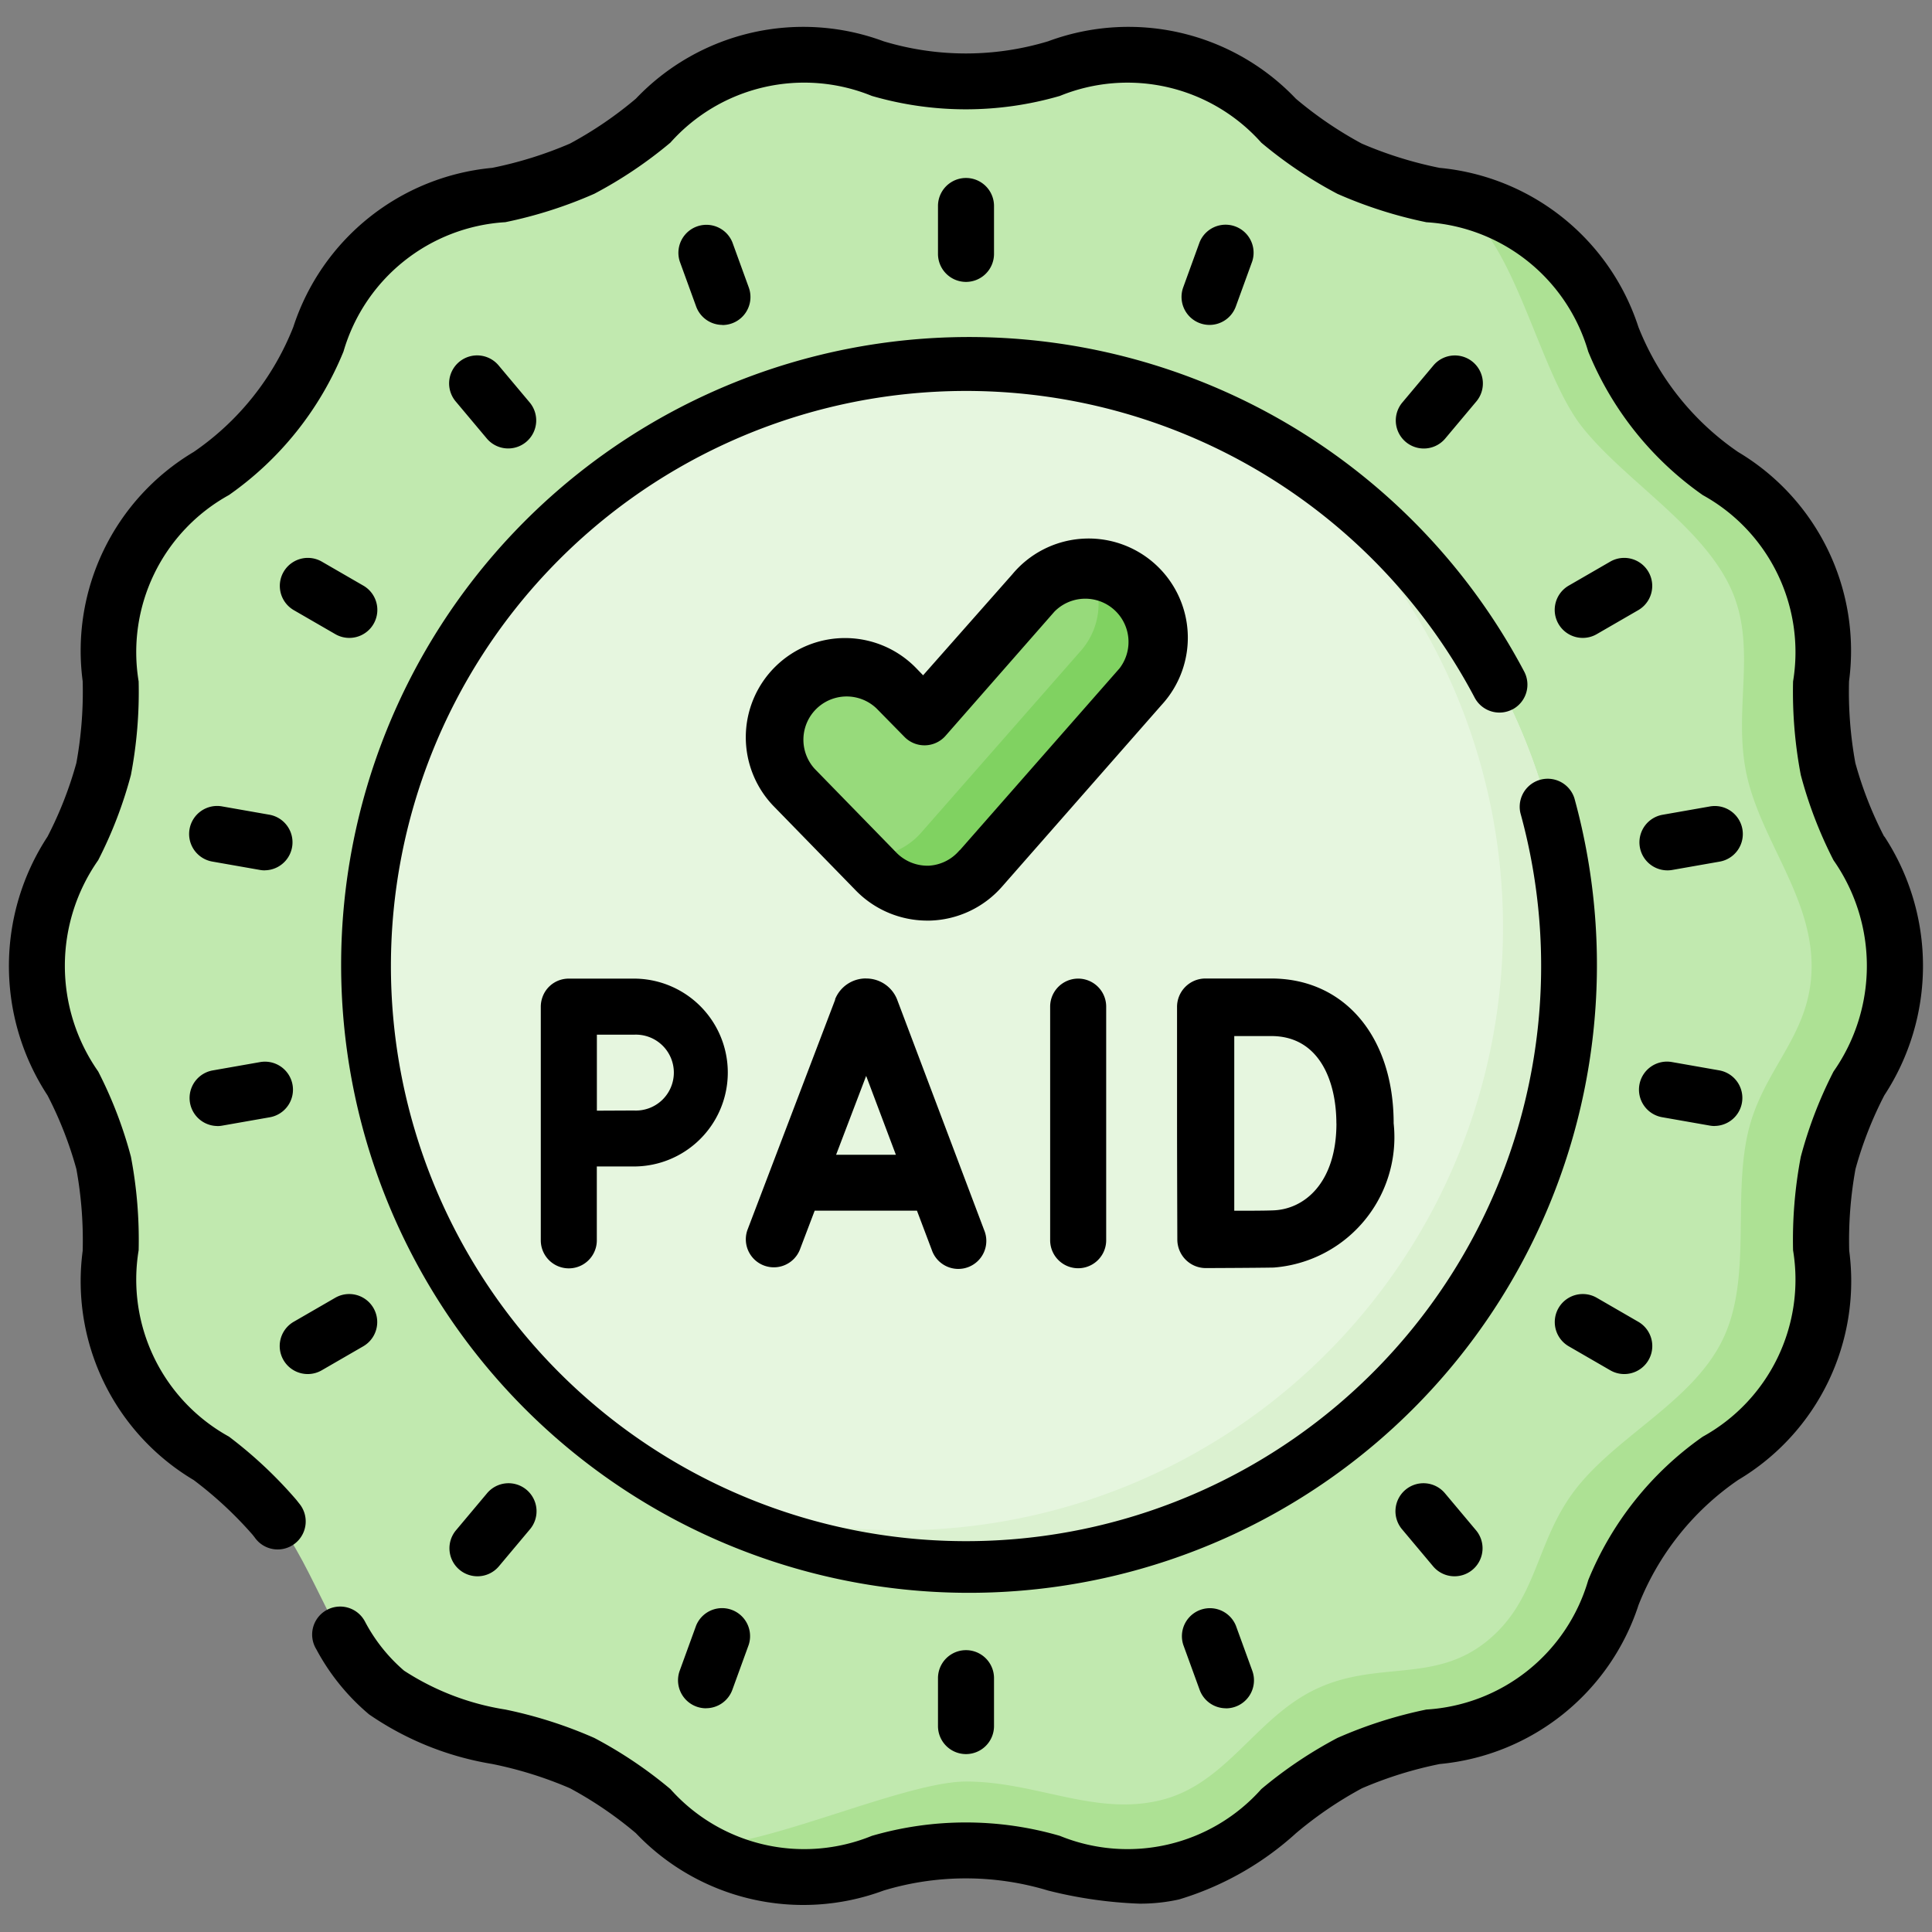 <svg xmlns="http://www.w3.org/2000/svg" width="34" height="34" viewBox="0 0 34 34"><rect x="0" y="0" width="34" height="34" fill="#808080" stroke="none"/><g transform="translate(-336.842 -382.842)"><rect width="34" height="34" transform="translate(336.842 382.842)" fill="none"/><g transform="translate(337 383.345)"><g transform="translate(0.493 0.493)"><path d="M370.371,400.148c0,1.221-.916,2.322-1.175,3.464-.268,1.179.073,2.567-.44,3.631-.522,1.081-1.825,1.678-2.567,2.607s-1.039,2.336-1.973,3.081-2.36.719-3.441,1.24c-1.064.513-1.935,1.652-3.114,1.92-1.142.26-2.418-.382-3.639-.382s-2.5.642-3.639.382c-1.179-.268-2.05-1.406-3.114-1.92-1.081-.522-2.512-.5-3.441-1.24s-1.227-2.147-1.973-3.081-2.045-1.525-2.567-2.607c-.513-1.064-.172-2.452-.44-3.631-.26-1.142-1.175-2.243-1.175-3.464s.916-2.322,1.175-3.464c.268-1.179-.073-2.567.44-3.631.522-1.081,1.825-1.678,2.567-2.607s1.039-2.336,1.973-3.081,2.36-.719,3.441-1.24c1.064-.513,1.935-1.652,3.114-1.92,1.142-.26,2.418.382,3.639.382s2.5-.642,3.639-.382c1.179.268,2.05,1.406,3.114,1.92,1.081.522,2.512.5,3.441,1.24s1.227,2.147,1.973,3.081,2.045,1.525,2.567,2.607c.513,1.064.172,2.452.44,3.631C369.456,397.826,370.371,398.928,370.371,400.148Z" transform="translate(-337.673 -384.144)" fill="#c1e9af" fill-rule="evenodd"/><path d="M348.2,424.231c.093.045.185.095.275.149a7.31,7.31,0,0,1-2.061-.688,9.36,9.36,0,0,1,1.786.539Z" transform="translate(-340.014 -394.732)" fill="#c1e9af" fill-rule="evenodd"/><path d="M374.634,401.07c0,1.22-.915,2.322-1.175,3.464-.268,1.179.073,2.568-.441,3.632-.521,1.081-1.825,1.678-2.566,2.606s-1.04,2.336-1.973,3.081-2.36.719-3.442,1.241c-1.064.513-1.935,1.651-3.114,1.92-1.142.26-2.418-.382-3.639-.382s-2.5.642-3.639.382a3.287,3.287,0,0,1-1.053-.476c1.047.082,3.6-1.117,4.692-1.117,1.22,0,2.251.6,3.393.336,1.179-.268,1.685-1.442,2.749-1.955,1.082-.522,2.082-.1,3.011-.84s.857-1.784,1.6-2.717,2.045-1.525,2.566-2.607c.514-1.064.173-2.452.441-3.631.26-1.142,1.121-1.715,1.121-2.936s-.876-2.2-1.136-3.338c-.268-1.18.208-2.286-.305-3.35-.522-1.082-1.85-1.863-2.591-2.792s-1.136-3.086-2.069-3.832a2.335,2.335,0,0,0-.247-.172,4.243,4.243,0,0,1,1.657.7c.933.745,1.227,2.147,1.973,3.081s2.045,1.525,2.567,2.606c.513,1.064.172,2.453.44,3.632.259,1.142,1.175,2.244,1.175,3.464Z" transform="translate(-341.935 -385.065)" fill="#ade194" fill-rule="evenodd"/><path d="M350.364,425.012a21.027,21.027,0,0,1,2.06,1.444,2.63,2.63,0,0,1-.356-.053c-1.076-.244-1.9-1.214-2.838-1.771A5.914,5.914,0,0,1,350.364,425.012Z" transform="translate(-340.767 -394.984)" fill="#c1e9af" fill-rule="evenodd"/><circle cx="10.611" cy="10.611" r="10.611" transform="translate(5.738 5.393)" fill="#e6f6df"/><path d="M368.437,402.534a10.613,10.613,0,0,1-16.559,8.79A10.613,10.613,0,0,0,362.6,393.054a10.612,10.612,0,0,1,5.838,9.48Z" transform="translate(-341.476 -386.529)" fill="#dbf1d0" fill-rule="evenodd"/><g transform="translate(15.856 2.136)"><path d="M359.82,388.89a.493.493,0,0,1-.493-.493v-.843a.493.493,0,0,1,.986,0v.843A.493.493,0,0,1,359.82,388.89Z" transform="translate(-359.327 -387.061)" fill-rule="evenodd"/><path d="M359.82,424.271a.493.493,0,0,1-.493-.493v-.843a.493.493,0,0,1,.986,0v.843A.493.493,0,0,1,359.82,424.271Z" transform="translate(-359.327 -396.534)" fill-rule="evenodd"/></g><g transform="translate(11.282 2.943)"><path d="M353.861,389.941a.493.493,0,0,1-.463-.324l-.288-.792a.493.493,0,0,1,.926-.337l.288.793a.493.493,0,0,1-.463.662Z" transform="translate(-353.08 -388.162)" fill-rule="evenodd"/><path d="M365.962,423.188a.493.493,0,0,1-.463-.324l-.288-.792a.493.493,0,0,1,.926-.337l.288.792a.493.493,0,0,1-.463.662Z" transform="translate(-356.32 -397.064)" fill-rule="evenodd"/></g><g transform="translate(7.258 5.265)"><path d="M348.62,392.965a.492.492,0,0,1-.378-.176l-.542-.646a.493.493,0,1,1,.755-.634l.542.646a.493.493,0,0,1-.377.81Z" transform="translate(-347.585 -391.334)" fill-rule="evenodd"/><path d="M371.363,420.069a.492.492,0,0,1-.378-.176l-.542-.646a.493.493,0,1,1,.755-.634l.542.646a.493.493,0,0,1-.377.81Z" transform="translate(-353.674 -398.59)" fill-rule="evenodd"/></g><g transform="translate(4.273 8.824)"><path d="M344.731,397.6a.491.491,0,0,1-.246-.066l-.73-.422a.493.493,0,1,1,.493-.854l.73.422a.493.493,0,0,1-.247.92Z" transform="translate(-343.508 -396.194)" fill-rule="evenodd"/><path d="M375.372,415.291a.491.491,0,0,1-.246-.066l-.73-.422a.493.493,0,0,1,.493-.854l.73.422a.493.493,0,0,1-.247.92Z" transform="translate(-351.712 -400.93)" fill-rule="evenodd"/></g><g transform="translate(2.683 13.189)"><path d="M342.662,403.287a.491.491,0,0,1-.086-.008l-.831-.146a.493.493,0,1,1,.171-.971l.831.146a.493.493,0,0,1-.085.978Z" transform="translate(-341.338 -402.155)" fill-rule="evenodd"/><path d="M377.506,409.431a.494.494,0,0,1-.086-.008l-.831-.146a.493.493,0,1,1,.171-.971l.831.146a.493.493,0,0,1-.085.978Z" transform="translate(-350.667 -403.8)" fill-rule="evenodd"/></g><g transform="translate(2.683 13.189)"><path d="M341.83,409.431a.493.493,0,0,1-.085-.978l.831-.146a.493.493,0,1,1,.171.971l-.831.146a.488.488,0,0,1-.086.008Z" transform="translate(-341.338 -403.8)" fill-rule="evenodd"/><path d="M376.674,403.287a.493.493,0,0,1-.085-.978l.831-.146a.493.493,0,1,1,.171.971l-.831.146A.492.492,0,0,1,376.674,403.287Z" transform="translate(-350.667 -402.155)" fill-rule="evenodd"/></g><g transform="translate(4.272 8.824)"><path d="M344,415.291a.493.493,0,0,1-.247-.92l.73-.422a.493.493,0,0,1,.493.854l-.73.422A.491.491,0,0,1,344,415.291Z" transform="translate(-343.507 -400.93)" fill-rule="evenodd"/><path d="M374.642,397.6a.493.493,0,0,1-.247-.92l.73-.422a.493.493,0,1,1,.493.854l-.73.422A.49.49,0,0,1,374.642,397.6Z" transform="translate(-351.711 -396.194)" fill-rule="evenodd"/></g><g transform="translate(7.258 5.265)"><path d="M348.078,420.069a.493.493,0,0,1-.377-.81l.542-.646a.493.493,0,1,1,.755.634l-.542.646A.492.492,0,0,1,348.078,420.069Z" transform="translate(-347.585 -398.59)" fill-rule="evenodd"/><path d="M370.821,392.965a.493.493,0,0,1-.377-.81l.542-.646a.493.493,0,1,1,.755.634l-.542.646A.492.492,0,0,1,370.821,392.965Z" transform="translate(-353.674 -391.333)" fill-rule="evenodd"/></g><g transform="translate(11.281 2.943)"><path d="M353.572,423.188a.493.493,0,0,1-.463-.662l.288-.792a.493.493,0,0,1,.926.337l-.288.792a.493.493,0,0,1-.463.324Z" transform="translate(-353.079 -397.064)" fill-rule="evenodd"/><path d="M365.673,389.941a.493.493,0,0,1-.463-.662l.288-.793a.493.493,0,0,1,.926.337l-.288.792A.493.493,0,0,1,365.673,389.941Z" transform="translate(-356.319 -388.162)" fill-rule="evenodd"/></g><path d="M358.079,402.158a1.254,1.254,0,0,1-.9-.379l-1.438-1.475a1.254,1.254,0,0,1,1.8-1.75l.491.5,1.916-2.185a1.254,1.254,0,1,1,1.885,1.653l-2.81,3.2a1.253,1.253,0,0,1-.909.427h-.033Z" transform="translate(-342.416 -387.438)" fill="#97da7b" fill-rule="evenodd"/><path d="M362.4,398.527l-2.81,3.2a1.253,1.253,0,0,1-.91.427h-.033a1.252,1.252,0,0,1-.9-.379l-.248-.254c.033,0,.066,0,.1,0h.033a1.252,1.252,0,0,0,.91-.427l2.81-3.2a1.254,1.254,0,0,0,.145-1.451,1.254,1.254,0,0,1,.9,2.08Z" transform="translate(-342.981 -387.438)" fill="#80d261" fill-rule="evenodd"/></g><path d="M370,397.69a6.687,6.687,0,0,1-.507-1.295,6.988,6.988,0,0,1-.111-1.439,4.071,4.071,0,0,0-1.953-4.034,4.805,4.805,0,0,1-1.754-2.2,4.079,4.079,0,0,0-3.5-2.8,6.916,6.916,0,0,1-1.368-.427,6.771,6.771,0,0,1-1.16-.79,4.065,4.065,0,0,0-4.361-1.01,5,5,0,0,1-2.893,0,4.065,4.065,0,0,0-4.361,1.01,6.765,6.765,0,0,1-1.16.79,6.919,6.919,0,0,1-1.368.427,4.078,4.078,0,0,0-3.5,2.8,4.8,4.8,0,0,1-1.754,2.2,4.071,4.071,0,0,0-1.953,4.034,6.987,6.987,0,0,1-.111,1.439,6.683,6.683,0,0,1-.507,1.295,4.155,4.155,0,0,0,0,4.556,6.685,6.685,0,0,1,.507,1.295,6.987,6.987,0,0,1,.111,1.439,4.071,4.071,0,0,0,1.953,4.034,6.821,6.821,0,0,1,1.038.964l.036.046a.493.493,0,1,0,.781-.6l-.047-.06a7.633,7.633,0,0,0-1.187-1.114,3.157,3.157,0,0,1-1.589-3.28,7.82,7.82,0,0,0-.136-1.646,7.5,7.5,0,0,0-.576-1.5,3.239,3.239,0,0,1,0-3.718,7.5,7.5,0,0,0,.576-1.5,7.817,7.817,0,0,0,.136-1.646,3.157,3.157,0,0,1,1.589-3.28,5.721,5.721,0,0,0,2.016-2.526,3.165,3.165,0,0,1,2.848-2.276,7.747,7.747,0,0,0,1.566-.5,7.593,7.593,0,0,0,1.339-.9,3.152,3.152,0,0,1,3.545-.822,5.923,5.923,0,0,0,3.309,0,3.152,3.152,0,0,1,3.545.823,7.593,7.593,0,0,0,1.339.9,7.74,7.74,0,0,0,1.566.5,3.165,3.165,0,0,1,2.848,2.276,5.722,5.722,0,0,0,2.016,2.526,3.157,3.157,0,0,1,1.589,3.28,7.817,7.817,0,0,0,.136,1.646,7.5,7.5,0,0,0,.576,1.5,3.239,3.239,0,0,1,0,3.718,7.5,7.5,0,0,0-.576,1.5,7.822,7.822,0,0,0-.136,1.646,3.157,3.157,0,0,1-1.589,3.28,5.721,5.721,0,0,0-2.016,2.526,3.165,3.165,0,0,1-2.848,2.276,7.751,7.751,0,0,0-1.566.5,7.592,7.592,0,0,0-1.339.9,3.152,3.152,0,0,1-3.545.823,5.924,5.924,0,0,0-3.309,0,3.152,3.152,0,0,1-3.545-.823,7.59,7.59,0,0,0-1.339-.9,7.754,7.754,0,0,0-1.566-.5,4.569,4.569,0,0,1-1.782-.684,2.948,2.948,0,0,1-.689-.866.493.493,0,1,0-.855.49,3.883,3.883,0,0,0,.929,1.146,5.347,5.347,0,0,0,2.166.872,6.92,6.92,0,0,1,1.368.427,6.771,6.771,0,0,1,1.16.79,4.065,4.065,0,0,0,4.361,1.01,5,5,0,0,1,2.892,0,7.677,7.677,0,0,0,1.606.231,3.127,3.127,0,0,0,.7-.074,5.356,5.356,0,0,0,2.059-1.166,6.771,6.771,0,0,1,1.16-.79,6.921,6.921,0,0,1,1.368-.427,4.079,4.079,0,0,0,3.5-2.8,4.8,4.8,0,0,1,1.754-2.2,4.071,4.071,0,0,0,1.953-4.034,6.986,6.986,0,0,1,.111-1.439,6.685,6.685,0,0,1,.507-1.295,4.155,4.155,0,0,0,0-4.557Z" transform="translate(-337 -383.471)" fill-rule="evenodd"/><path d="M365.558,397.424a.493.493,0,0,0,.205-.666,11.05,11.05,0,1,0,.884,2.23.493.493,0,0,0-.95.261,10.121,10.121,0,1,1-.805-2.031.493.493,0,0,0,.666.205Z" transform="translate(-339.098 -385.443)" fill-rule="evenodd"/><path d="M359.4,396.369a1.746,1.746,0,1,1,2.626,2.3l-2.81,3.2a1.751,1.751,0,0,1-1.267.594H357.9a1.756,1.756,0,0,1-1.251-.527l-1.438-1.475a1.746,1.746,0,1,1,2.5-2.438l.119.123Zm-.925,4.857,2.81-3.2a.761.761,0,0,0-1.144-1l-1.916,2.185a.493.493,0,0,1-.723.019l-.491-.5a.761.761,0,0,0-1.089,1.062l1.438,1.475a.765.765,0,0,0,.545.23h.021A.762.762,0,0,0,358.471,401.226Z" transform="translate(-341.743 -386.765)" fill-rule="evenodd"/><path d="M356.824,406.3a.584.584,0,0,1,.542.363l.005.013,1.53,4.053a.493.493,0,1,1-.922.348l-.261-.691h-1.8l-.263.692a.493.493,0,0,1-.921-.351l1.544-4.053,0-.011a.584.584,0,0,1,.542-.364Zm0,1.714-.529,1.388h1.052Z" transform="translate(-341.739 -389.583)" fill-rule="evenodd"/><path d="M362.023,406.795v4.111a.493.493,0,1,0,.986,0v-4.111a.493.493,0,1,0-.986,0Z" transform="translate(-343.7 -389.583)" fill-rule="evenodd"/><path d="M365.225,411.252a.505.505,0,0,1-.149-.357s-.005-1.482-.005-2.05c0-.466,0-2.038,0-2.038a.5.5,0,0,1,.5-.506h1.157c1.289,0,2.155,1.024,2.155,2.548a2.3,2.3,0,0,1-2.113,2.539c-.33.006-1.155.009-1.19.009h0A.5.5,0,0,1,365.225,411.252Zm2.65-2.4c0-.744-.3-1.538-1.145-1.538h-.652c0,.5,0,1.239,0,1.534,0,.353,0,1.057,0,1.54.244,0,.517,0,.671-.006C367.313,410.37,367.876,409.894,367.876,408.851Z" transform="translate(-344.515 -389.584)" fill-rule="evenodd"/><path d="M350.13,406.323a.5.5,0,0,1,.144-.021h1.145a1.653,1.653,0,1,1,0,3.306l-.652,0v1.3a.493.493,0,1,1-.986,0v-4.111a.5.5,0,0,1,.034-.181A.488.488,0,0,1,350.13,406.323Zm1.288,2.3a.668.668,0,1,0,0-1.334h-.65c0,.254,0,.537,0,.667,0,.154,0,.427,0,.67Z" transform="translate(-340.422 -389.583)" fill-rule="evenodd"/></g></g></svg>